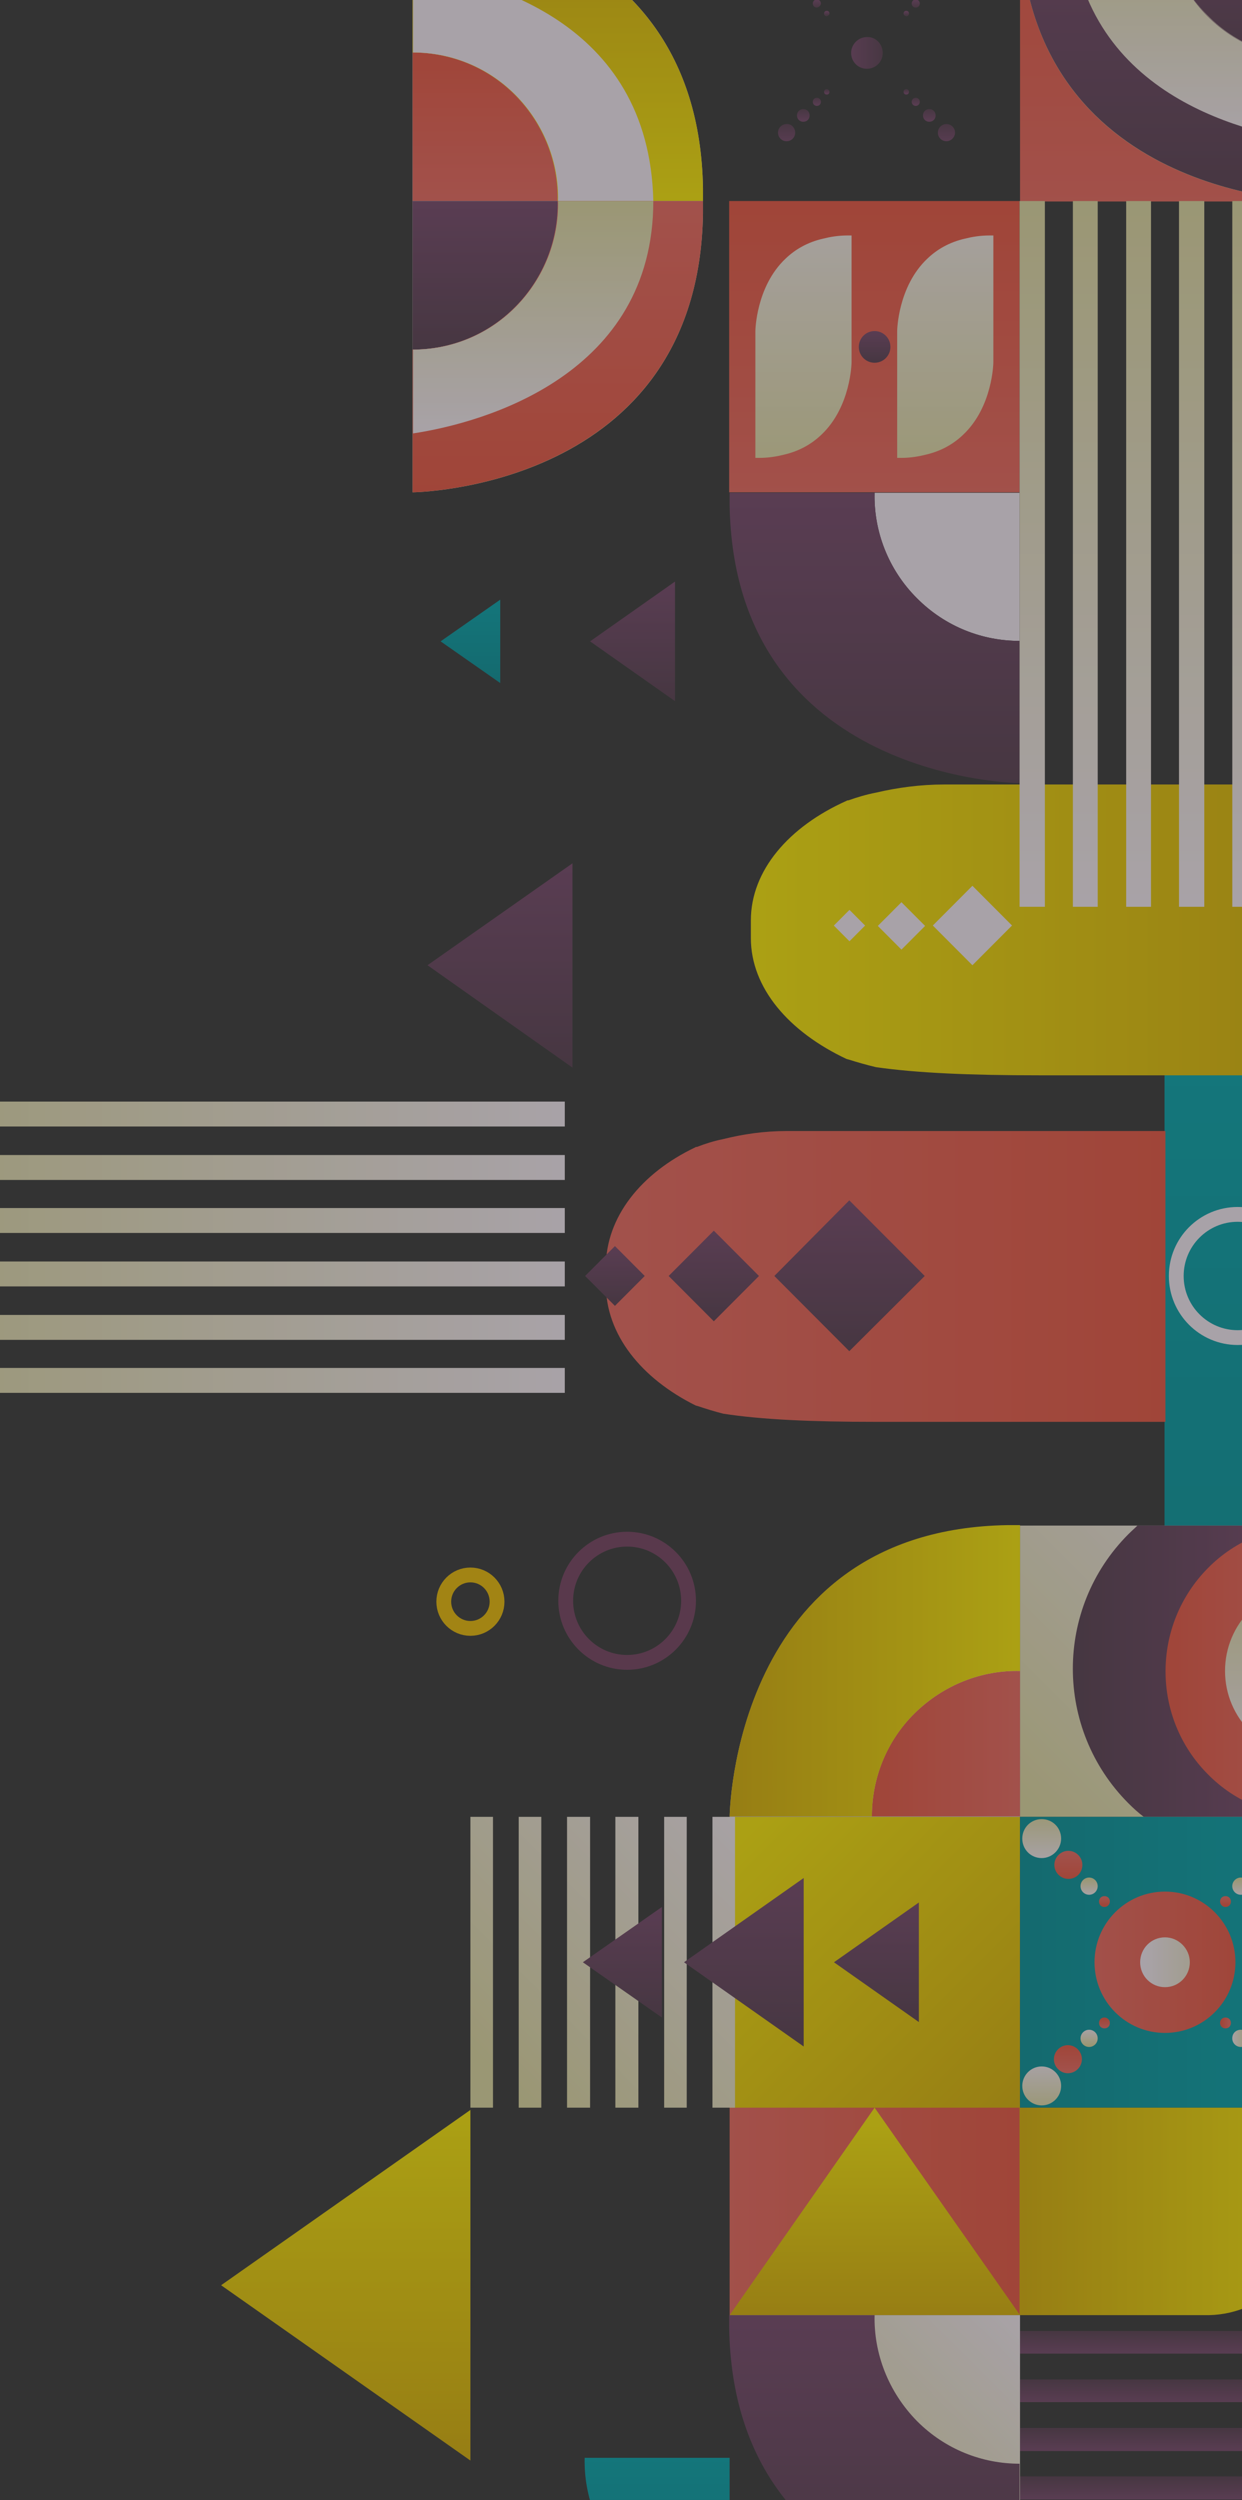 <svg width="170" height="342" viewBox="0 0 170 342" fill="none" xmlns="http://www.w3.org/2000/svg">
<rect x="0" y="0" width="170" height="342" fill="#333333" stroke="none"/>
<g opacity="0.6">
<path d="M159.396 245.427L159.396 146.161L184.616 146.161L184.616 245.427L159.396 245.427Z" fill="url(#paint0_linear_6484_9150)"/>
<path d="M64.386 336.575L30.265 312.595L64.386 288.615L64.386 336.575Z" fill="url(#paint1_linear_6484_9150)"/>
<path d="M78.358 146.037L58.515 132.033L78.358 118.092L78.358 146.037Z" fill="url(#paint2_linear_6484_9150)"/>
<path d="M139.614 208.682L139.614 248.524L179.36 248.524L179.36 208.682L139.614 208.682Z" fill="url(#paint3_linear_6484_9150)"/>
<path d="M155.685 208.682L179.36 208.682L179.36 248.524L156.551 248.524C155.809 247.967 155.129 247.347 154.449 246.666C144.311 236.503 144.311 220.021 154.449 209.859C154.882 209.425 155.314 209.054 155.685 208.682Z" fill="url(#paint4_linear_6484_9150)"/>
<path d="M179.361 208.682L179.361 248.524C174.293 248.524 169.162 246.604 165.329 242.7C157.603 234.954 157.603 222.314 165.329 214.506C169.162 210.603 174.293 208.682 179.361 208.682Z" fill="url(#paint5_linear_6484_9150)"/>
<path d="M139.616 316.685L99.87 316.685L99.87 248.525L139.616 248.525L139.616 316.685Z" fill="url(#paint6_linear_6484_9150)"/>
<path d="M139.616 288.306L99.87 288.306L99.87 248.525L139.616 248.525L139.616 288.306Z" fill="url(#paint7_linear_6484_9150)"/>
<path d="M139.616 208.682L139.616 248.524L99.87 248.524C99.87 248.524 100.241 209.301 137.885 208.682L139.616 208.682Z" fill="url(#paint8_linear_6484_9150)"/>
<path d="M179.298 288.306L139.613 288.306L139.613 248.525L179.298 248.525L179.298 288.306Z" fill="url(#paint9_linear_6484_9150)"/>
<path d="M99.87 316.685L119.712 288.305L139.616 316.685L99.87 316.685Z" fill="url(#paint10_linear_6484_9150)"/>
<path d="M179.297 288.305L179.297 302.495C179.297 310.178 173.178 316.499 165.513 316.685L139.551 316.685L139.551 288.305L179.297 288.305Z" fill="url(#paint11_linear_6484_9150)"/>
<path d="M97.519 288.305L97.519 248.524L100.609 248.524L100.609 288.305L97.519 288.305Z" fill="url(#paint12_linear_6484_9150)"/>
<path d="M90.907 288.305L90.907 248.524L93.997 248.524L93.997 288.305L90.907 288.305Z" fill="url(#paint13_linear_6484_9150)"/>
<path d="M84.228 288.305L84.228 248.524L87.38 248.524L87.38 288.305L84.228 288.305Z" fill="url(#paint14_linear_6484_9150)"/>
<path d="M77.615 288.305L77.615 248.524L80.768 248.524L80.768 288.305L77.615 288.305Z" fill="url(#paint15_linear_6484_9150)"/>
<path d="M70.999 288.305L70.999 248.524L74.09 248.524L74.09 288.305L70.999 288.305Z" fill="url(#paint16_linear_6484_9150)"/>
<path d="M64.387 288.304L64.387 248.523L67.478 248.523L67.478 288.304L64.387 288.304Z" fill="url(#paint17_linear_6484_9150)"/>
<path d="M139.614 338.743L184.614 338.743L184.614 341.903L139.614 341.903L139.614 338.743Z" fill="url(#paint18_linear_6484_9150)"/>
<path d="M139.614 332.113L184.614 332.113L184.614 335.273L139.614 335.273L139.614 332.113Z" fill="url(#paint19_linear_6484_9150)"/>
<path d="M139.614 325.484L184.614 325.484L184.614 328.582L139.614 328.582L139.614 325.484Z" fill="url(#paint20_linear_6484_9150)"/>
<path d="M139.614 318.853L184.614 318.853L184.614 321.951L139.614 321.951L139.614 318.853Z" fill="url(#paint21_linear_6484_9150)"/>
<path d="M145.242 285.331C145.242 283.859 144.052 282.666 142.584 282.666C141.116 282.666 139.926 283.859 139.926 285.331C139.926 286.802 141.116 287.995 142.584 287.995C144.052 287.995 145.242 286.802 145.242 285.331Z" fill="url(#paint22_linear_6484_9150)"/>
<path d="M148.086 281.675C148.086 282.728 147.221 283.596 146.17 283.596C145.119 283.596 144.254 282.728 144.254 281.675C144.254 280.621 145.119 279.754 146.17 279.754C147.221 279.754 148.086 280.621 148.086 281.675Z" fill="url(#paint23_linear_6484_9150)"/>
<path d="M150.247 278.825C150.247 278.174 149.722 277.647 149.073 277.647C148.424 277.647 147.899 278.174 147.899 278.825C147.899 279.475 148.424 280.002 149.073 280.002C149.722 280.002 150.247 279.475 150.247 278.825Z" fill="url(#paint24_linear_6484_9150)"/>
<path d="M151.916 276.717C151.916 277.151 151.607 277.461 151.174 277.461C150.742 277.461 150.433 277.151 150.433 276.717C150.433 276.284 150.742 275.974 151.174 275.974C151.545 275.974 151.916 276.284 151.916 276.717Z" fill="url(#paint25_linear_6484_9150)"/>
<path d="M171.015 258.005C171.015 257.355 170.489 256.828 169.84 256.828C169.192 256.828 168.666 257.355 168.666 258.005C168.666 258.656 169.192 259.183 169.84 259.183C170.489 259.183 171.015 258.656 171.015 258.005Z" fill="url(#paint26_linear_6484_9150)"/>
<path d="M166.997 260.112C166.997 259.678 167.306 259.368 167.739 259.368C168.172 259.368 168.481 259.678 168.481 260.112C168.481 260.546 168.172 260.855 167.739 260.855C167.306 260.855 166.997 260.484 166.997 260.112Z" fill="url(#paint27_linear_6484_9150)"/>
<path d="M145.242 251.5C145.242 250.012 144.067 248.835 142.584 248.835C141.1 248.835 139.926 250.012 139.926 251.5C139.926 252.987 141.1 254.164 142.584 254.164C144.067 254.164 145.242 252.925 145.242 251.5Z" fill="url(#paint28_linear_6484_9150)"/>
<path d="M148.148 255.093C148.148 254.039 147.283 253.172 146.232 253.172C145.181 253.172 144.316 254.039 144.316 255.093C144.316 256.146 145.181 257.014 146.232 257.014C147.283 257.014 148.148 256.208 148.148 255.093Z" fill="url(#paint29_linear_6484_9150)"/>
<path d="M150.247 258.005C150.247 257.355 149.722 256.828 149.073 256.828C148.424 256.828 147.899 257.355 147.899 258.005C147.899 258.656 148.424 259.183 149.073 259.183C149.722 259.183 150.247 258.656 150.247 258.005Z" fill="url(#paint30_linear_6484_9150)"/>
<path d="M151.916 260.112C151.916 259.678 151.607 259.368 151.174 259.368C150.742 259.368 150.433 259.678 150.433 260.112C150.433 260.546 150.742 260.855 151.174 260.855C151.607 260.855 151.916 260.484 151.916 260.112Z" fill="url(#paint31_linear_6484_9150)"/>
<path d="M169.84 277.647C170.458 277.647 171.015 278.143 171.015 278.825C171.015 279.506 170.52 280.002 169.84 280.002C169.222 280.002 168.666 279.506 168.666 278.825C168.666 278.143 169.16 277.647 169.84 277.647Z" fill="url(#paint32_linear_6484_9150)"/>
<path d="M167.739 275.974C168.172 275.974 168.481 276.284 168.481 276.717C168.481 277.151 168.172 277.461 167.739 277.461C167.306 277.461 166.997 277.151 166.997 276.717C166.997 276.284 167.306 275.974 167.739 275.974Z" fill="url(#paint33_linear_6484_9150)"/>
<path d="M110.006 279.94L93.626 268.415L110.006 256.89L110.006 279.94Z" fill="url(#paint34_linear_6484_9150)"/>
<path d="M125.77 276.595L114.149 268.416L125.77 260.236L125.77 276.595Z" fill="url(#paint35_linear_6484_9150)"/>
<path d="M90.599 275.975L79.781 268.415L90.599 260.856L90.599 275.975Z" fill="url(#paint36_linear_6484_9150)"/>
<path d="M139.615 228.573L139.615 248.463L119.34 248.463C119.34 243.382 121.256 238.239 125.151 234.397C129.169 230.432 134.423 228.449 139.615 228.573Z" fill="url(#paint37_linear_6484_9150)"/>
<path d="M139.616 208.682L139.616 228.573C134.424 228.449 129.17 230.431 125.152 234.397C121.257 238.301 119.341 243.382 119.341 248.463L99.87 248.463C99.87 248.463 100.241 209.24 137.885 208.62L139.616 208.62L139.616 208.682Z" fill="url(#paint38_linear_6484_9150)"/>
<path d="M99.87 316.685L139.616 316.685L139.616 356.527C139.616 356.527 100.488 356.156 99.87 318.42L99.87 316.685Z" fill="url(#paint39_linear_6484_9150)"/>
<path d="M80.026 336.203L99.868 336.203L99.868 356.527C94.799 356.527 89.669 354.606 85.836 350.703C81.88 346.675 79.902 341.47 80.026 336.203Z" fill="url(#paint40_linear_6484_9150)"/>
<path d="M99.869 316.685L119.711 316.685C119.588 321.89 121.566 327.157 125.522 331.184C129.416 335.088 134.485 337.009 139.554 337.009L139.554 356.527C139.554 356.527 100.425 356.156 99.807 318.42L99.807 316.685L99.869 316.685Z" fill="url(#paint41_linear_6484_9150)"/>
<path d="M179.36 216.862L179.36 240.284C172.931 240.284 167.677 235.017 167.677 228.573C167.677 222.129 172.869 216.862 179.36 216.862Z" fill="url(#paint42_linear_6484_9150)"/>
<path d="M169.099 268.415C169.099 263.076 164.781 258.748 159.456 258.748C154.13 258.748 149.813 263.076 149.813 268.415C149.813 273.753 154.13 278.081 159.456 278.081C164.781 278.081 169.099 273.753 169.099 268.415Z" fill="url(#paint43_linear_6484_9150)"/>
<path d="M162.858 268.415C162.858 270.274 161.375 271.823 159.459 271.823C157.604 271.823 156.059 270.336 156.059 268.415C156.059 266.556 157.542 265.007 159.459 265.007C161.313 265.007 162.858 266.556 162.858 268.415Z" fill="url(#paint44_linear_6484_9150)"/>
<path d="M94.246 218.968C94.246 214.314 90.482 210.541 85.839 210.541C81.196 210.541 77.432 214.314 77.432 218.968C77.432 223.623 81.196 227.396 85.839 227.396C90.482 227.396 94.246 223.623 94.246 218.968Z" stroke="#733E5E" stroke-width="2.026" stroke-miterlimit="10"/>
<path d="M68.035 219.092C68.035 217.073 66.403 215.436 64.388 215.436C62.374 215.436 60.741 217.073 60.741 219.092C60.741 221.111 62.374 222.748 64.388 222.748C66.403 222.748 68.035 221.111 68.035 219.092Z" stroke="#EDBB00" stroke-width="2.026" stroke-miterlimit="10"/>
<path d="M92.391 95.909L80.77 87.73L92.391 79.551L92.391 95.909Z" fill="url(#paint45_linear_6484_9150)"/>
<path d="M68.469 93.431L60.309 87.73L68.469 82.029L68.469 93.431Z" fill="url(#paint46_linear_6484_9150)"/>
<path d="M96.223 27.5L56.476 27.5L56.476 -12.342C56.476 -12.342 95.605 -11.971 96.223 25.765L96.223 27.5Z" fill="url(#paint47_linear_6484_9150)"/>
<path d="M76.38 27.5L56.476 27.5L56.476 7.176C61.545 7.176 66.675 9.097 70.508 13.001C74.526 17.028 76.442 22.295 76.38 27.5Z" fill="url(#paint48_linear_6484_9150)"/>
<path d="M96.223 27.5L76.319 27.5C76.442 22.295 74.464 17.028 70.508 13.001C66.614 9.097 61.545 7.176 56.476 7.176L56.476 -12.342C56.476 -12.342 95.605 -11.909 96.223 25.765L96.223 27.5Z" fill="url(#paint49_linear_6484_9150)"/>
<path d="M89.424 27.5L76.381 27.5C76.505 22.295 74.527 17.028 70.57 13.001C66.676 9.097 61.608 7.176 56.539 7.176L56.539 -4.287C66.367 -2.8 88.868 2.653 89.424 27.5Z" fill="url(#paint50_linear_6484_9150)"/>
<path d="M96.223 27.5L56.476 27.5L56.476 67.343C56.476 67.343 95.605 66.971 96.223 29.235L96.223 27.5Z" fill="url(#paint51_linear_6484_9150)"/>
<path d="M76.38 27.5L56.476 27.5L56.476 47.824C61.545 47.824 66.675 45.903 70.508 42C74.526 38.034 76.442 32.767 76.38 27.5Z" fill="url(#paint52_linear_6484_9150)"/>
<path d="M96.223 27.5L76.319 27.5C76.442 32.705 74.464 37.972 70.508 42C66.614 45.903 61.545 47.824 56.476 47.824L56.476 67.343C56.476 67.343 95.605 66.909 96.223 29.235L96.223 27.5Z" fill="url(#paint53_linear_6484_9150)"/>
<path d="M89.424 27.5L76.381 27.5C76.505 32.705 74.527 37.972 70.57 41.999C66.676 45.903 61.608 47.824 56.539 47.824L56.539 59.287C66.367 57.8 89.424 51.232 89.424 27.5Z" fill="url(#paint54_linear_6484_9150)"/>
<path d="M139.619 -12.28L139.619 27.562L179.365 27.562L179.365 -12.28L139.619 -12.28Z" fill="url(#paint55_linear_6484_9150)"/>
<path d="M139.619 -12.281L179.366 -12.281L179.366 27.5C179.366 27.5 140.237 27.128 139.619 -10.546L139.619 -12.281Z" fill="url(#paint56_linear_6484_9150)"/>
<path d="M159.461 -12.28L179.365 -12.28L179.365 7.982C174.296 7.982 169.166 6.062 165.333 2.158C161.315 -1.808 159.337 -7.075 159.461 -12.28Z" fill="url(#paint57_linear_6484_9150)"/>
<path d="M139.619 -12.281L159.523 -12.281C159.4 -7.076 161.378 -1.809 165.334 2.219C169.228 6.123 174.297 8.043 179.366 8.043L179.366 27.5C179.366 27.5 140.237 27.066 139.619 -10.546L139.619 -12.281Z" fill="url(#paint58_linear_6484_9150)"/>
<path d="M146.419 -12.28L159.461 -12.28C159.338 -7.075 161.316 -1.808 165.272 2.219C169.166 6.123 174.235 8.044 179.304 8.044L179.304 19.445C169.475 17.958 146.975 12.505 146.419 -12.28Z" fill="url(#paint59_linear_6484_9150)"/>
<path d="M119.71 67.406L139.552 67.406L139.552 87.668C134.483 87.668 129.415 85.747 125.52 81.843C121.564 77.94 119.586 72.673 119.71 67.406Z" fill="#F7EDF6"/>
<path d="M99.868 67.405L119.711 67.405C119.587 72.61 121.565 77.877 125.521 81.843C129.415 85.747 134.484 87.668 139.553 87.668L139.553 107.124C139.553 107.124 100.486 106.752 99.868 69.078L99.868 67.405Z" fill="url(#paint60_linear_6484_9150)"/>
<path d="M125.9 0.485C125.9 0.177 125.651 -0.072 125.344 -0.072C125.036 -0.072 124.787 0.177 124.787 0.485C124.787 0.793 125.036 1.043 125.344 1.043C125.651 1.043 125.9 0.793 125.9 0.485Z" fill="url(#paint61_linear_6484_9150)"/>
<path d="M123.676 1.849C123.676 1.663 123.8 1.477 124.047 1.477C124.233 1.477 124.418 1.601 124.418 1.849C124.418 2.035 124.295 2.221 124.047 2.221C123.8 2.159 123.676 2.035 123.676 1.849Z" fill="url(#paint62_linear_6484_9150)"/>
<path d="M128.374 18.145C128.374 18.827 128.931 19.322 129.549 19.322C130.167 19.322 130.723 18.765 130.723 18.145C130.723 17.463 130.167 16.968 129.549 16.968C128.931 16.968 128.374 17.463 128.374 18.145Z" fill="url(#paint63_linear_6484_9150)"/>
<path d="M126.335 15.79C126.335 16.285 126.706 16.657 127.201 16.657C127.695 16.657 128.066 16.285 128.066 15.79C128.066 15.294 127.695 14.922 127.201 14.922C126.706 14.922 126.335 15.294 126.335 15.79Z" fill="url(#paint64_linear_6484_9150)"/>
<path d="M125.9 13.932C125.9 13.624 125.651 13.374 125.344 13.374C125.036 13.374 124.787 13.624 124.787 13.932C124.787 14.24 125.036 14.489 125.344 14.489C125.651 14.489 125.9 14.24 125.9 13.932Z" fill="url(#paint65_linear_6484_9150)"/>
<path d="M123.676 12.569C123.676 12.755 123.8 12.94 124.047 12.94C124.233 12.94 124.418 12.816 124.418 12.569C124.418 12.383 124.295 12.197 124.047 12.197C123.8 12.197 123.676 12.383 123.676 12.569Z" fill="url(#paint66_linear_6484_9150)"/>
<path d="M112.365 0.485C112.365 0.176 112.118 -0.072 111.809 -0.072C111.5 -0.072 111.252 0.176 111.252 0.485C111.252 0.795 111.5 1.043 111.809 1.043C112.118 0.981 112.365 0.733 112.365 0.485Z" fill="url(#paint67_linear_6484_9150)"/>
<path d="M113.538 1.849C113.538 1.663 113.414 1.477 113.167 1.477C112.982 1.477 112.796 1.601 112.796 1.849C112.796 2.035 112.92 2.221 113.167 2.221C113.352 2.159 113.538 2.035 113.538 1.849Z" fill="url(#paint68_linear_6484_9150)"/>
<path d="M108.841 18.145C108.841 18.827 108.285 19.322 107.666 19.322C106.986 19.322 106.492 18.765 106.492 18.145C106.492 17.463 107.048 16.968 107.666 16.968C108.285 16.906 108.841 17.463 108.841 18.145Z" fill="url(#paint69_linear_6484_9150)"/>
<path d="M110.819 15.791C110.819 16.286 110.449 16.658 109.954 16.658C109.46 16.658 109.089 16.286 109.089 15.791C109.089 15.295 109.46 14.923 109.954 14.923C110.449 14.923 110.819 15.295 110.819 15.791Z" fill="url(#paint70_linear_6484_9150)"/>
<path d="M112.365 13.932C112.365 14.241 112.118 14.489 111.809 14.489C111.5 14.489 111.252 14.241 111.252 13.932C111.252 13.622 111.5 13.374 111.809 13.374C112.118 13.374 112.365 13.622 112.365 13.932Z" fill="url(#paint71_linear_6484_9150)"/>
<path d="M113.538 12.569C113.538 12.755 113.414 12.94 113.167 12.94C112.982 12.94 112.796 12.816 112.796 12.569C112.796 12.383 112.92 12.197 113.167 12.197C113.352 12.197 113.538 12.383 113.538 12.569Z" fill="url(#paint72_linear_6484_9150)"/>
<path d="M120.825 7.239C120.825 8.479 119.836 9.408 118.661 9.408C117.425 9.408 116.498 8.417 116.498 7.239C116.498 6.062 117.487 5.071 118.661 5.071C119.836 5.009 120.825 6 120.825 7.239Z" fill="url(#paint73_linear_6484_9150)"/>
<path d="M102.775 128.316L102.775 125.899C102.775 119.083 107.967 113.073 115.879 109.541C115.941 109.479 116.065 109.479 116.127 109.479C117.363 109.045 118.599 108.673 119.897 108.426C122.803 107.744 125.955 107.31 129.231 107.31L184.617 107.31L184.617 147.091L142.212 147.091C132.817 147.091 125.523 146.781 119.897 145.975C118.599 145.666 117.301 145.294 116.127 144.922C116.065 144.922 115.941 144.86 115.879 144.86C107.967 141.142 102.775 135.132 102.775 128.316Z" fill="url(#paint74_linear_6484_9150)"/>
<path d="M127.68 126.6L133.1 132.033L138.52 126.6L133.1 121.167L127.68 126.6Z" fill="#F7EDF6"/>
<path d="M120.153 126.656L123.387 129.898L126.622 126.656L123.387 123.414L120.153 126.656Z" fill="#F7EDF6"/>
<path d="M114.13 126.608L116.271 128.755L118.413 126.608L116.271 124.461L114.13 126.608Z" fill="#F7EDF6"/>
<path d="M99.806 27.5L99.806 67.343L139.552 67.343L139.552 27.5L99.806 27.5Z" fill="url(#paint75_linear_6484_9150)"/>
<path d="M121.877 47.453C121.877 46.256 120.908 45.285 119.713 45.285C118.518 45.285 117.55 46.256 117.55 47.453C117.55 48.651 118.518 49.622 119.713 49.622C120.908 49.622 121.877 48.651 121.877 47.453Z" fill="url(#paint76_linear_6484_9150)"/>
<path d="M116.559 32.209L116.003 32.209C114.767 32.209 113.654 32.395 112.665 32.642C110.502 33.138 108.833 34.13 107.534 35.369C103.455 39.211 103.393 45.283 103.393 45.283L103.393 49.373C103.393 49.435 103.393 49.496 103.393 49.559L103.393 62.633L103.949 62.633C105.186 62.633 106.298 62.447 107.287 62.199C109.451 61.703 111.12 60.712 112.418 59.473C116.498 55.631 116.559 49.559 116.559 49.559L116.559 45.469C116.559 45.407 116.559 45.345 116.559 45.283L116.559 32.209Z" fill="url(#paint77_linear_6484_9150)"/>
<path d="M135.967 32.21L135.411 32.21C134.175 32.21 133.062 32.396 132.073 32.643C129.909 33.139 128.24 34.131 126.942 35.37C122.863 39.212 122.801 45.284 122.801 45.284L122.801 49.374C122.801 49.435 122.801 49.498 122.801 49.559L122.801 62.634L123.357 62.634C124.593 62.634 125.706 62.448 126.695 62.2C128.859 61.704 130.528 60.713 131.826 59.474C135.905 55.632 135.967 49.559 135.967 49.559L135.967 45.47C135.967 45.408 135.967 45.346 135.967 45.284L135.967 32.21Z" fill="url(#paint78_linear_6484_9150)"/>
<path d="M168.672 124.04L168.672 27.501L172.072 27.501L172.072 124.04L168.672 124.04Z" fill="url(#paint79_linear_6484_9150)"/>
<path d="M161.378 124.04L161.378 27.501L164.839 27.501L164.839 124.04L161.378 124.04Z" fill="url(#paint80_linear_6484_9150)"/>
<path d="M154.146 124.04L154.146 27.501L157.545 27.501L157.545 124.04L154.146 124.04Z" fill="url(#paint81_linear_6484_9150)"/>
<path d="M146.851 124.04L146.851 27.501L150.251 27.501L150.251 124.04L146.851 124.04Z" fill="url(#paint82_linear_6484_9150)"/>
<path d="M139.556 124.039L139.556 27.5L143.018 27.5L143.018 124.039L139.556 124.039Z" fill="url(#paint83_linear_6484_9150)"/>
<path d="M82.929 175.718L82.929 173.302C82.929 166.486 87.751 160.475 95.168 156.943C95.23 156.881 95.354 156.881 95.416 156.881C96.528 156.448 97.703 156.076 98.939 155.828C101.659 155.146 104.564 154.713 107.655 154.713L159.517 154.713L159.517 194.493L119.832 194.493C110.993 194.493 104.193 194.183 99.001 193.378C97.765 193.068 96.59 192.696 95.478 192.324C95.416 192.324 95.292 192.262 95.23 192.262C87.751 188.545 82.929 182.534 82.929 175.718Z" fill="url(#paint84_linear_6484_9150)"/>
<path d="M116.249 164.192L126.572 174.54L116.249 184.826L105.988 174.54L116.249 164.192Z" fill="url(#paint85_linear_6484_9150)"/>
<path d="M97.705 168.344L103.886 174.54L97.705 180.736L91.523 174.54L97.705 168.344Z" fill="url(#paint86_linear_6484_9150)"/>
<path d="M84.168 170.451L88.248 174.54L84.168 178.63L80.088 174.54L84.168 170.451Z" fill="url(#paint87_linear_6484_9150)"/>
<path d="M177.816 174.541C177.816 169.887 174.052 166.114 169.409 166.114C164.766 166.114 161.002 169.887 161.002 174.541C161.002 179.195 164.766 182.968 169.409 182.968C174.052 182.968 177.816 179.195 177.816 174.541Z" stroke="#F7EDF6" stroke-width="2.026" stroke-miterlimit="10"/>
<path d="M77.306 154.093L-19 154.093L-19 150.685L77.306 150.685L77.306 154.093Z" fill="url(#paint88_linear_6484_9150)"/>
<path d="M77.306 161.404L-19 161.404L-19 157.996L77.306 157.996L77.306 161.404Z" fill="url(#paint89_linear_6484_9150)"/>
<path d="M77.306 168.654L-19 168.654L-19 165.246L77.306 165.246L77.306 168.654Z" fill="url(#paint90_linear_6484_9150)"/>
<path d="M77.306 175.966L-19 175.966L-19 172.558L77.306 172.558L77.306 175.966Z" fill="url(#paint91_linear_6484_9150)"/>
<path d="M77.306 183.278L-19 183.278L-19 179.87L77.306 179.87L77.306 183.278Z" fill="url(#paint92_linear_6484_9150)"/>
<path d="M77.306 190.527L-19 190.527L-19 187.119L77.306 187.119L77.306 190.527Z" fill="url(#paint93_linear_6484_9150)"/>
</g>
<defs>
<linearGradient id="paint0_linear_6484_9150" x1="172.001" y1="245.424" x2="172.001" y2="146.136" gradientUnits="userSpaceOnUse">
<stop stop-color="#008F97"/>
<stop offset="1" stop-color="#00A3AB"/>
</linearGradient>
<linearGradient id="paint1_linear_6484_9150" x1="47.337" y1="336.554" x2="47.337" y2="288.604" gradientUnits="userSpaceOnUse">
<stop stop-color="#DAB000"/>
<stop offset="1" stop-color="#FCEA00"/>
</linearGradient>
<linearGradient id="paint2_linear_6484_9150" x1="68.439" y1="146.012" x2="68.439" y2="118.065" gradientUnits="userSpaceOnUse">
<stop stop-color="#543A4C"/>
<stop offset="1" stop-color="#744468"/>
</linearGradient>
<linearGradient id="paint3_linear_6484_9150" x1="179.441" y1="208.576" x2="141.231" y2="246.694" gradientUnits="userSpaceOnUse">
<stop stop-color="#F7EDF6"/>
<stop offset="1" stop-color="#E0DAA0"/>
</linearGradient>
<linearGradient id="paint4_linear_6484_9150" x1="147.859" y1="228.579" x2="174.972" y2="228.579" gradientUnits="userSpaceOnUse">
<stop stop-color="#543A4C"/>
<stop offset="1" stop-color="#744468"/>
</linearGradient>
<linearGradient id="paint5_linear_6484_9150" x1="159.244" y1="228.579" x2="178.285" y2="228.579" gradientUnits="userSpaceOnUse">
<stop stop-color="#EA523D"/>
<stop offset="1" stop-color="#EC665C"/>
</linearGradient>
<linearGradient id="paint6_linear_6484_9150" x1="138.793" y1="282.594" x2="97.391" y2="282.594" gradientUnits="userSpaceOnUse">
<stop stop-color="#EA523D"/>
<stop offset="1" stop-color="#EC665C"/>
</linearGradient>
<linearGradient id="paint7_linear_6484_9150" x1="139.706" y1="288.415" x2="101.496" y2="250.297" gradientUnits="userSpaceOnUse">
<stop stop-color="#DAB000"/>
<stop offset="1" stop-color="#FCEA00"/>
</linearGradient>
<linearGradient id="paint8_linear_6484_9150" x1="139.682" y1="248.558" x2="112.05" y2="220.992" gradientUnits="userSpaceOnUse">
<stop stop-color="#F7EDF6"/>
<stop offset="1" stop-color="#E0DAA0"/>
</linearGradient>
<linearGradient id="paint9_linear_6484_9150" x1="139.583" y1="268.413" x2="179.321" y2="268.413" gradientUnits="userSpaceOnUse">
<stop stop-color="#008F97"/>
<stop offset="1" stop-color="#00A3AB"/>
</linearGradient>
<linearGradient id="paint10_linear_6484_9150" x1="119.735" y1="317.131" x2="119.735" y2="290.298" gradientUnits="userSpaceOnUse">
<stop stop-color="#DAB000"/>
<stop offset="1" stop-color="#FCEA00"/>
</linearGradient>
<linearGradient id="paint11_linear_6484_9150" x1="139.584" y1="302.511" x2="179.322" y2="302.511" gradientUnits="userSpaceOnUse">
<stop stop-color="#DAB000"/>
<stop offset="1" stop-color="#FCEA00"/>
</linearGradient>
<linearGradient id="paint12_linear_6484_9150" x1="111.802" y1="255.637" x2="75.895" y2="291.457" gradientUnits="userSpaceOnUse">
<stop stop-color="#F7EDF6"/>
<stop offset="1" stop-color="#E0DAA0"/>
</linearGradient>
<linearGradient id="paint13_linear_6484_9150" x1="108.491" y1="252.317" x2="72.585" y2="288.137" gradientUnits="userSpaceOnUse">
<stop stop-color="#F7EDF6"/>
<stop offset="1" stop-color="#E0DAA0"/>
</linearGradient>
<linearGradient id="paint14_linear_6484_9150" x1="105.176" y1="248.997" x2="69.269" y2="284.817" gradientUnits="userSpaceOnUse">
<stop stop-color="#F7EDF6"/>
<stop offset="1" stop-color="#E0DAA0"/>
</linearGradient>
<linearGradient id="paint15_linear_6484_9150" x1="101.866" y1="245.676" x2="65.959" y2="281.496" gradientUnits="userSpaceOnUse">
<stop stop-color="#F7EDF6"/>
<stop offset="1" stop-color="#E0DAA0"/>
</linearGradient>
<linearGradient id="paint16_linear_6484_9150" x1="98.551" y1="242.356" x2="62.644" y2="278.176" gradientUnits="userSpaceOnUse">
<stop stop-color="#F7EDF6"/>
<stop offset="1" stop-color="#E0DAA0"/>
</linearGradient>
<linearGradient id="paint17_linear_6484_9150" x1="95.241" y1="239.035" x2="59.334" y2="274.855" gradientUnits="userSpaceOnUse">
<stop stop-color="#F7EDF6"/>
<stop offset="1" stop-color="#E0DAA0"/>
</linearGradient>
<linearGradient id="paint18_linear_6484_9150" x1="162.117" y1="338.772" x2="162.117" y2="341.884" gradientUnits="userSpaceOnUse">
<stop stop-color="#543A4C"/>
<stop offset="1" stop-color="#744468"/>
</linearGradient>
<linearGradient id="paint19_linear_6484_9150" x1="162.117" y1="332.132" x2="162.117" y2="335.244" gradientUnits="userSpaceOnUse">
<stop stop-color="#543A4C"/>
<stop offset="1" stop-color="#744468"/>
</linearGradient>
<linearGradient id="paint20_linear_6484_9150" x1="162.117" y1="325.492" x2="162.117" y2="328.604" gradientUnits="userSpaceOnUse">
<stop stop-color="#543A4C"/>
<stop offset="1" stop-color="#744468"/>
</linearGradient>
<linearGradient id="paint21_linear_6484_9150" x1="162.117" y1="318.851" x2="162.117" y2="321.963" gradientUnits="userSpaceOnUse">
<stop stop-color="#543A4C"/>
<stop offset="1" stop-color="#744468"/>
</linearGradient>
<linearGradient id="paint22_linear_6484_9150" x1="142.575" y1="282.061" x2="142.575" y2="288.602" gradientUnits="userSpaceOnUse">
<stop stop-color="#F7EDF6"/>
<stop offset="1" stop-color="#E0DAA0"/>
</linearGradient>
<linearGradient id="paint23_linear_6484_9150" x1="146.195" y1="279.675" x2="146.195" y2="283.33" gradientUnits="userSpaceOnUse">
<stop stop-color="#EA523D"/>
<stop offset="1" stop-color="#EC665C"/>
</linearGradient>
<linearGradient id="paint24_linear_6484_9150" x1="149.052" y1="277.496" x2="149.052" y2="279.779" gradientUnits="userSpaceOnUse">
<stop stop-color="#F7EDF6"/>
<stop offset="1" stop-color="#E0DAA0"/>
</linearGradient>
<linearGradient id="paint25_linear_6484_9150" x1="151.146" y1="276.147" x2="151.146" y2="277.184" gradientUnits="userSpaceOnUse">
<stop stop-color="#EA523D"/>
<stop offset="1" stop-color="#EC665C"/>
</linearGradient>
<linearGradient id="paint26_linear_6484_9150" x1="169.832" y1="259.304" x2="169.832" y2="257.021" gradientUnits="userSpaceOnUse">
<stop stop-color="#F7EDF6"/>
<stop offset="1" stop-color="#E0DAA0"/>
</linearGradient>
<linearGradient id="paint27_linear_6484_9150" x1="167.738" y1="260.652" x2="167.738" y2="259.615" gradientUnits="userSpaceOnUse">
<stop stop-color="#EA523D"/>
<stop offset="1" stop-color="#EC665C"/>
</linearGradient>
<linearGradient id="paint28_linear_6484_9150" x1="142.615" y1="254.738" x2="142.615" y2="248.198" gradientUnits="userSpaceOnUse">
<stop stop-color="#F7EDF6"/>
<stop offset="1" stop-color="#E0DAA0"/>
</linearGradient>
<linearGradient id="paint29_linear_6484_9150" x1="146.235" y1="257.124" x2="146.235" y2="253.469" gradientUnits="userSpaceOnUse">
<stop stop-color="#EA523D"/>
<stop offset="1" stop-color="#EC665C"/>
</linearGradient>
<linearGradient id="paint30_linear_6484_9150" x1="149.092" y1="259.304" x2="149.092" y2="257.021" gradientUnits="userSpaceOnUse">
<stop stop-color="#F7EDF6"/>
<stop offset="1" stop-color="#E0DAA0"/>
</linearGradient>
<linearGradient id="paint31_linear_6484_9150" x1="151.186" y1="260.652" x2="151.186" y2="259.615" gradientUnits="userSpaceOnUse">
<stop stop-color="#EA523D"/>
<stop offset="1" stop-color="#EC665C"/>
</linearGradient>
<linearGradient id="paint32_linear_6484_9150" x1="168.516" y1="278.816" x2="170.793" y2="278.816" gradientUnits="userSpaceOnUse">
<stop stop-color="#F7EDF6"/>
<stop offset="1" stop-color="#E0DAA0"/>
</linearGradient>
<linearGradient id="paint33_linear_6484_9150" x1="167.171" y1="276.716" x2="168.206" y2="276.716" gradientUnits="userSpaceOnUse">
<stop stop-color="#EA523D"/>
<stop offset="1" stop-color="#EC665C"/>
</linearGradient>
<linearGradient id="paint34_linear_6484_9150" x1="101.787" y1="279.932" x2="101.787" y2="256.892" gradientUnits="userSpaceOnUse">
<stop stop-color="#543A4C"/>
<stop offset="1" stop-color="#744468"/>
</linearGradient>
<linearGradient id="paint35_linear_6484_9150" x1="119.949" y1="276.586" x2="119.949" y2="260.24" gradientUnits="userSpaceOnUse">
<stop stop-color="#543A4C"/>
<stop offset="1" stop-color="#744468"/>
</linearGradient>
<linearGradient id="paint36_linear_6484_9150" x1="85.184" y1="275.997" x2="85.184" y2="260.827" gradientUnits="userSpaceOnUse">
<stop stop-color="#543A4C"/>
<stop offset="1" stop-color="#744468"/>
</linearGradient>
<linearGradient id="paint37_linear_6484_9150" x1="119.353" y1="238.538" x2="139.62" y2="238.538" gradientUnits="userSpaceOnUse">
<stop stop-color="#EA523D"/>
<stop offset="1" stop-color="#EC665C"/>
</linearGradient>
<linearGradient id="paint38_linear_6484_9150" x1="99.883" y1="228.579" x2="139.621" y2="228.579" gradientUnits="userSpaceOnUse">
<stop stop-color="#DAB000"/>
<stop offset="1" stop-color="#FCEA00"/>
</linearGradient>
<linearGradient id="paint39_linear_6484_9150" x1="139.682" y1="316.631" x2="112.05" y2="344.197" gradientUnits="userSpaceOnUse">
<stop stop-color="#F7EDF6"/>
<stop offset="1" stop-color="#E0DAA0"/>
</linearGradient>
<linearGradient id="paint40_linear_6484_9150" x1="89.947" y1="356.527" x2="89.947" y2="336.212" gradientUnits="userSpaceOnUse">
<stop stop-color="#008F97"/>
<stop offset="1" stop-color="#00A3AB"/>
</linearGradient>
<linearGradient id="paint41_linear_6484_9150" x1="119.751" y1="356.527" x2="119.751" y2="316.693" gradientUnits="userSpaceOnUse">
<stop stop-color="#543A4C"/>
<stop offset="1" stop-color="#744468"/>
</linearGradient>
<linearGradient id="paint42_linear_6484_9150" x1="173.509" y1="240.302" x2="173.509" y2="216.858" gradientUnits="userSpaceOnUse">
<stop stop-color="#F7EDF6"/>
<stop offset="1" stop-color="#E0DAA0"/>
</linearGradient>
<linearGradient id="paint43_linear_6484_9150" x1="170.764" y1="268.412" x2="147.998" y2="268.412" gradientUnits="userSpaceOnUse">
<stop stop-color="#EA523D"/>
<stop offset="1" stop-color="#EC665C"/>
</linearGradient>
<linearGradient id="paint44_linear_6484_9150" x1="156.799" y1="268.412" x2="169.713" y2="268.412" gradientUnits="userSpaceOnUse">
<stop stop-color="#F7EDF6"/>
<stop offset="1" stop-color="#E0DAA0"/>
</linearGradient>
<linearGradient id="paint45_linear_6484_9150" x1="86.584" y1="95.897" x2="86.584" y2="79.53" gradientUnits="userSpaceOnUse">
<stop stop-color="#543A4C"/>
<stop offset="1" stop-color="#744468"/>
</linearGradient>
<linearGradient id="paint46_linear_6484_9150" x1="64.385" y1="93.417" x2="64.385" y2="82.009" gradientUnits="userSpaceOnUse">
<stop stop-color="#008F97"/>
<stop offset="1" stop-color="#00A3AB"/>
</linearGradient>
<linearGradient id="paint47_linear_6484_9150" x1="56.426" y1="27.578" x2="84.072" y2="-0.001" gradientUnits="userSpaceOnUse">
<stop stop-color="#F7EDF6"/>
<stop offset="1" stop-color="#E0DAA0"/>
</linearGradient>
<linearGradient id="paint48_linear_6484_9150" x1="66.427" y1="7.193" x2="66.427" y2="27.514" gradientUnits="userSpaceOnUse">
<stop stop-color="#EA523D"/>
<stop offset="1" stop-color="#EC665C"/>
</linearGradient>
<linearGradient id="paint49_linear_6484_9150" x1="76.367" y1="-12.341" x2="76.367" y2="27.514" gradientUnits="userSpaceOnUse">
<stop stop-color="#DAB000"/>
<stop offset="1" stop-color="#FCEA00"/>
</linearGradient>
<linearGradient id="paint50_linear_6484_9150" x1="205.916" y1="18.283" x2="216.435" y2="18.782" gradientUnits="userSpaceOnUse">
<stop stop-color="#F7EDF6"/>
<stop offset="1" stop-color="#E0DAA0"/>
</linearGradient>
<linearGradient id="paint51_linear_6484_9150" x1="56.426" y1="27.452" x2="84.072" y2="55.032" gradientUnits="userSpaceOnUse">
<stop stop-color="#F7EDF6"/>
<stop offset="1" stop-color="#E0DAA0"/>
</linearGradient>
<linearGradient id="paint52_linear_6484_9150" x1="66.427" y1="47.837" x2="66.427" y2="27.517" gradientUnits="userSpaceOnUse">
<stop stop-color="#543A4C"/>
<stop offset="1" stop-color="#744468"/>
</linearGradient>
<linearGradient id="paint53_linear_6484_9150" x1="76.367" y1="67.371" x2="76.367" y2="27.517" gradientUnits="userSpaceOnUse">
<stop stop-color="#EA523D"/>
<stop offset="1" stop-color="#EC665C"/>
</linearGradient>
<linearGradient id="paint54_linear_6484_9150" x1="72.96" y1="59.296" x2="72.96" y2="27.516" gradientUnits="userSpaceOnUse">
<stop stop-color="#F7EDF6"/>
<stop offset="1" stop-color="#E0DAA0"/>
</linearGradient>
<linearGradient id="paint55_linear_6484_9150" x1="159.471" y1="-11.486" x2="159.471" y2="30.037" gradientUnits="userSpaceOnUse">
<stop stop-color="#EA523D"/>
<stop offset="1" stop-color="#EC665C"/>
</linearGradient>
<linearGradient id="paint56_linear_6484_9150" x1="179.397" y1="-12.358" x2="151.77" y2="15.202" gradientUnits="userSpaceOnUse">
<stop stop-color="#F7EDF6"/>
<stop offset="1" stop-color="#E0DAA0"/>
</linearGradient>
<linearGradient id="paint57_linear_6484_9150" x1="169.41" y1="8.013" x2="169.41" y2="-12.279" gradientUnits="userSpaceOnUse">
<stop stop-color="#543A4C"/>
<stop offset="1" stop-color="#744468"/>
</linearGradient>
<linearGradient id="paint58_linear_6484_9150" x1="159.47" y1="27.518" x2="159.47" y2="-12.28" gradientUnits="userSpaceOnUse">
<stop stop-color="#543A4C"/>
<stop offset="1" stop-color="#744468"/>
</linearGradient>
<linearGradient id="paint59_linear_6484_9150" x1="162.878" y1="19.455" x2="162.878" y2="-12.282" gradientUnits="userSpaceOnUse">
<stop stop-color="#F7EDF6"/>
<stop offset="1" stop-color="#E0DAA0"/>
</linearGradient>
<linearGradient id="paint60_linear_6484_9150" x1="119.709" y1="107.194" x2="119.709" y2="67.436" gradientUnits="userSpaceOnUse">
<stop stop-color="#543A4C"/>
<stop offset="1" stop-color="#744468"/>
</linearGradient>
<linearGradient id="paint61_linear_6484_9150" x1="125.356" y1="1.061" x2="125.356" y2="0.026" gradientUnits="userSpaceOnUse">
<stop stop-color="#543A4C"/>
<stop offset="1" stop-color="#744468"/>
</linearGradient>
<linearGradient id="paint62_linear_6484_9150" x1="124.001" y1="2.08" x2="124.001" y2="1.61" gradientUnits="userSpaceOnUse">
<stop stop-color="#543A4C"/>
<stop offset="1" stop-color="#744468"/>
</linearGradient>
<linearGradient id="paint63_linear_6484_9150" x1="129.552" y1="16.659" x2="129.552" y2="19.623" gradientUnits="userSpaceOnUse">
<stop stop-color="#543A4C"/>
<stop offset="1" stop-color="#744468"/>
</linearGradient>
<linearGradient id="paint64_linear_6484_9150" x1="127.209" y1="14.872" x2="127.209" y2="16.529" gradientUnits="userSpaceOnUse">
<stop stop-color="#543A4C"/>
<stop offset="1" stop-color="#744468"/>
</linearGradient>
<linearGradient id="paint65_linear_6484_9150" x1="125.356" y1="13.329" x2="125.356" y2="14.363" gradientUnits="userSpaceOnUse">
<stop stop-color="#543A4C"/>
<stop offset="1" stop-color="#744468"/>
</linearGradient>
<linearGradient id="paint66_linear_6484_9150" x1="124.001" y1="12.31" x2="124.001" y2="12.78" gradientUnits="userSpaceOnUse">
<stop stop-color="#543A4C"/>
<stop offset="1" stop-color="#744468"/>
</linearGradient>
<linearGradient id="paint67_linear_6484_9150" x1="111.813" y1="1.061" x2="111.813" y2="0.026" gradientUnits="userSpaceOnUse">
<stop stop-color="#543A4C"/>
<stop offset="1" stop-color="#744468"/>
</linearGradient>
<linearGradient id="paint68_linear_6484_9150" x1="113.167" y1="2.08" x2="113.167" y2="1.61" gradientUnits="userSpaceOnUse">
<stop stop-color="#543A4C"/>
<stop offset="1" stop-color="#744468"/>
</linearGradient>
<linearGradient id="paint69_linear_6484_9150" x1="107.618" y1="16.659" x2="107.618" y2="19.623" gradientUnits="userSpaceOnUse">
<stop stop-color="#543A4C"/>
<stop offset="1" stop-color="#744468"/>
</linearGradient>
<linearGradient id="paint70_linear_6484_9150" x1="109.962" y1="14.873" x2="109.962" y2="16.53" gradientUnits="userSpaceOnUse">
<stop stop-color="#543A4C"/>
<stop offset="1" stop-color="#744468"/>
</linearGradient>
<linearGradient id="paint71_linear_6484_9150" x1="111.813" y1="13.329" x2="111.813" y2="14.363" gradientUnits="userSpaceOnUse">
<stop stop-color="#543A4C"/>
<stop offset="1" stop-color="#744468"/>
</linearGradient>
<linearGradient id="paint72_linear_6484_9150" x1="113.167" y1="12.31" x2="113.167" y2="12.78" gradientUnits="userSpaceOnUse">
<stop stop-color="#543A4C"/>
<stop offset="1" stop-color="#744468"/>
</linearGradient>
<linearGradient id="paint73_linear_6484_9150" x1="121.193" y1="7.214" x2="116.034" y2="7.214" gradientUnits="userSpaceOnUse">
<stop stop-color="#543A4C"/>
<stop offset="1" stop-color="#744468"/>
</linearGradient>
<linearGradient id="paint74_linear_6484_9150" x1="184.615" y1="127.097" x2="102.775" y2="127.097" gradientUnits="userSpaceOnUse">
<stop stop-color="#DAB000"/>
<stop offset="1" stop-color="#FCEA00"/>
</linearGradient>
<linearGradient id="paint75_linear_6484_9150" x1="119.708" y1="28.338" x2="119.708" y2="69.861" gradientUnits="userSpaceOnUse">
<stop stop-color="#EA523D"/>
<stop offset="1" stop-color="#EC665C"/>
</linearGradient>
<linearGradient id="paint76_linear_6484_9150" x1="119.711" y1="49.618" x2="119.711" y2="45.287" gradientUnits="userSpaceOnUse">
<stop stop-color="#543A4C"/>
<stop offset="1" stop-color="#744468"/>
</linearGradient>
<linearGradient id="paint77_linear_6484_9150" x1="109.933" y1="21.337" x2="109.933" y2="66.338" gradientUnits="userSpaceOnUse">
<stop stop-color="#F7EDF6"/>
<stop offset="1" stop-color="#E0DAA0"/>
</linearGradient>
<linearGradient id="paint78_linear_6484_9150" x1="129.34" y1="21.338" x2="129.34" y2="66.339" gradientUnits="userSpaceOnUse">
<stop stop-color="#F7EDF6"/>
<stop offset="1" stop-color="#E0DAA0"/>
</linearGradient>
<linearGradient id="paint79_linear_6484_9150" x1="170.384" y1="124.044" x2="170.384" y2="27.516" gradientUnits="userSpaceOnUse">
<stop stop-color="#F7EDF6"/>
<stop offset="1" stop-color="#E0DAA0"/>
</linearGradient>
<linearGradient id="paint80_linear_6484_9150" x1="163.109" y1="124.044" x2="163.109" y2="27.516" gradientUnits="userSpaceOnUse">
<stop stop-color="#F7EDF6"/>
<stop offset="1" stop-color="#E0DAA0"/>
</linearGradient>
<linearGradient id="paint81_linear_6484_9150" x1="155.835" y1="124.044" x2="155.835" y2="27.516" gradientUnits="userSpaceOnUse">
<stop stop-color="#F7EDF6"/>
<stop offset="1" stop-color="#E0DAA0"/>
</linearGradient>
<linearGradient id="paint82_linear_6484_9150" x1="148.56" y1="124.044" x2="148.56" y2="27.516" gradientUnits="userSpaceOnUse">
<stop stop-color="#F7EDF6"/>
<stop offset="1" stop-color="#E0DAA0"/>
</linearGradient>
<linearGradient id="paint83_linear_6484_9150" x1="141.285" y1="124.043" x2="141.285" y2="27.515" gradientUnits="userSpaceOnUse">
<stop stop-color="#F7EDF6"/>
<stop offset="1" stop-color="#E0DAA0"/>
</linearGradient>
<linearGradient id="paint84_linear_6484_9150" x1="159.488" y1="174.537" x2="82.904" y2="174.537" gradientUnits="userSpaceOnUse">
<stop stop-color="#EA523D"/>
<stop offset="1" stop-color="#EC665C"/>
</linearGradient>
<linearGradient id="paint85_linear_6484_9150" x1="116.264" y1="184.857" x2="116.264" y2="164.216" gradientUnits="userSpaceOnUse">
<stop stop-color="#543A4C"/>
<stop offset="1" stop-color="#744468"/>
</linearGradient>
<linearGradient id="paint86_linear_6484_9150" x1="97.709" y1="180.729" x2="97.709" y2="168.343" gradientUnits="userSpaceOnUse">
<stop stop-color="#543A4C"/>
<stop offset="1" stop-color="#744468"/>
</linearGradient>
<linearGradient id="paint87_linear_6484_9150" x1="84.165" y1="178.612" x2="84.165" y2="170.461" gradientUnits="userSpaceOnUse">
<stop stop-color="#543A4C"/>
<stop offset="1" stop-color="#744468"/>
</linearGradient>
<linearGradient id="paint88_linear_6484_9150" x1="77.295" y1="152.385" x2="-19" y2="152.385" gradientUnits="userSpaceOnUse">
<stop stop-color="#F7EDF6"/>
<stop offset="1" stop-color="#E0DAA0"/>
</linearGradient>
<linearGradient id="paint89_linear_6484_9150" x1="77.295" y1="159.676" x2="-19" y2="159.676" gradientUnits="userSpaceOnUse">
<stop stop-color="#F7EDF6"/>
<stop offset="1" stop-color="#E0DAA0"/>
</linearGradient>
<linearGradient id="paint90_linear_6484_9150" x1="77.295" y1="166.968" x2="-19" y2="166.968" gradientUnits="userSpaceOnUse">
<stop stop-color="#F7EDF6"/>
<stop offset="1" stop-color="#E0DAA0"/>
</linearGradient>
<linearGradient id="paint91_linear_6484_9150" x1="77.295" y1="174.26" x2="-19" y2="174.26" gradientUnits="userSpaceOnUse">
<stop stop-color="#F7EDF6"/>
<stop offset="1" stop-color="#E0DAA0"/>
</linearGradient>
<linearGradient id="paint92_linear_6484_9150" x1="77.295" y1="181.553" x2="-19" y2="181.553" gradientUnits="userSpaceOnUse">
<stop stop-color="#F7EDF6"/>
<stop offset="1" stop-color="#E0DAA0"/>
</linearGradient>
<linearGradient id="paint93_linear_6484_9150" x1="77.295" y1="188.844" x2="-19" y2="188.844" gradientUnits="userSpaceOnUse">
<stop stop-color="#F7EDF6"/>
<stop offset="1" stop-color="#E0DAA0"/>
</linearGradient>
</defs>
</svg>
